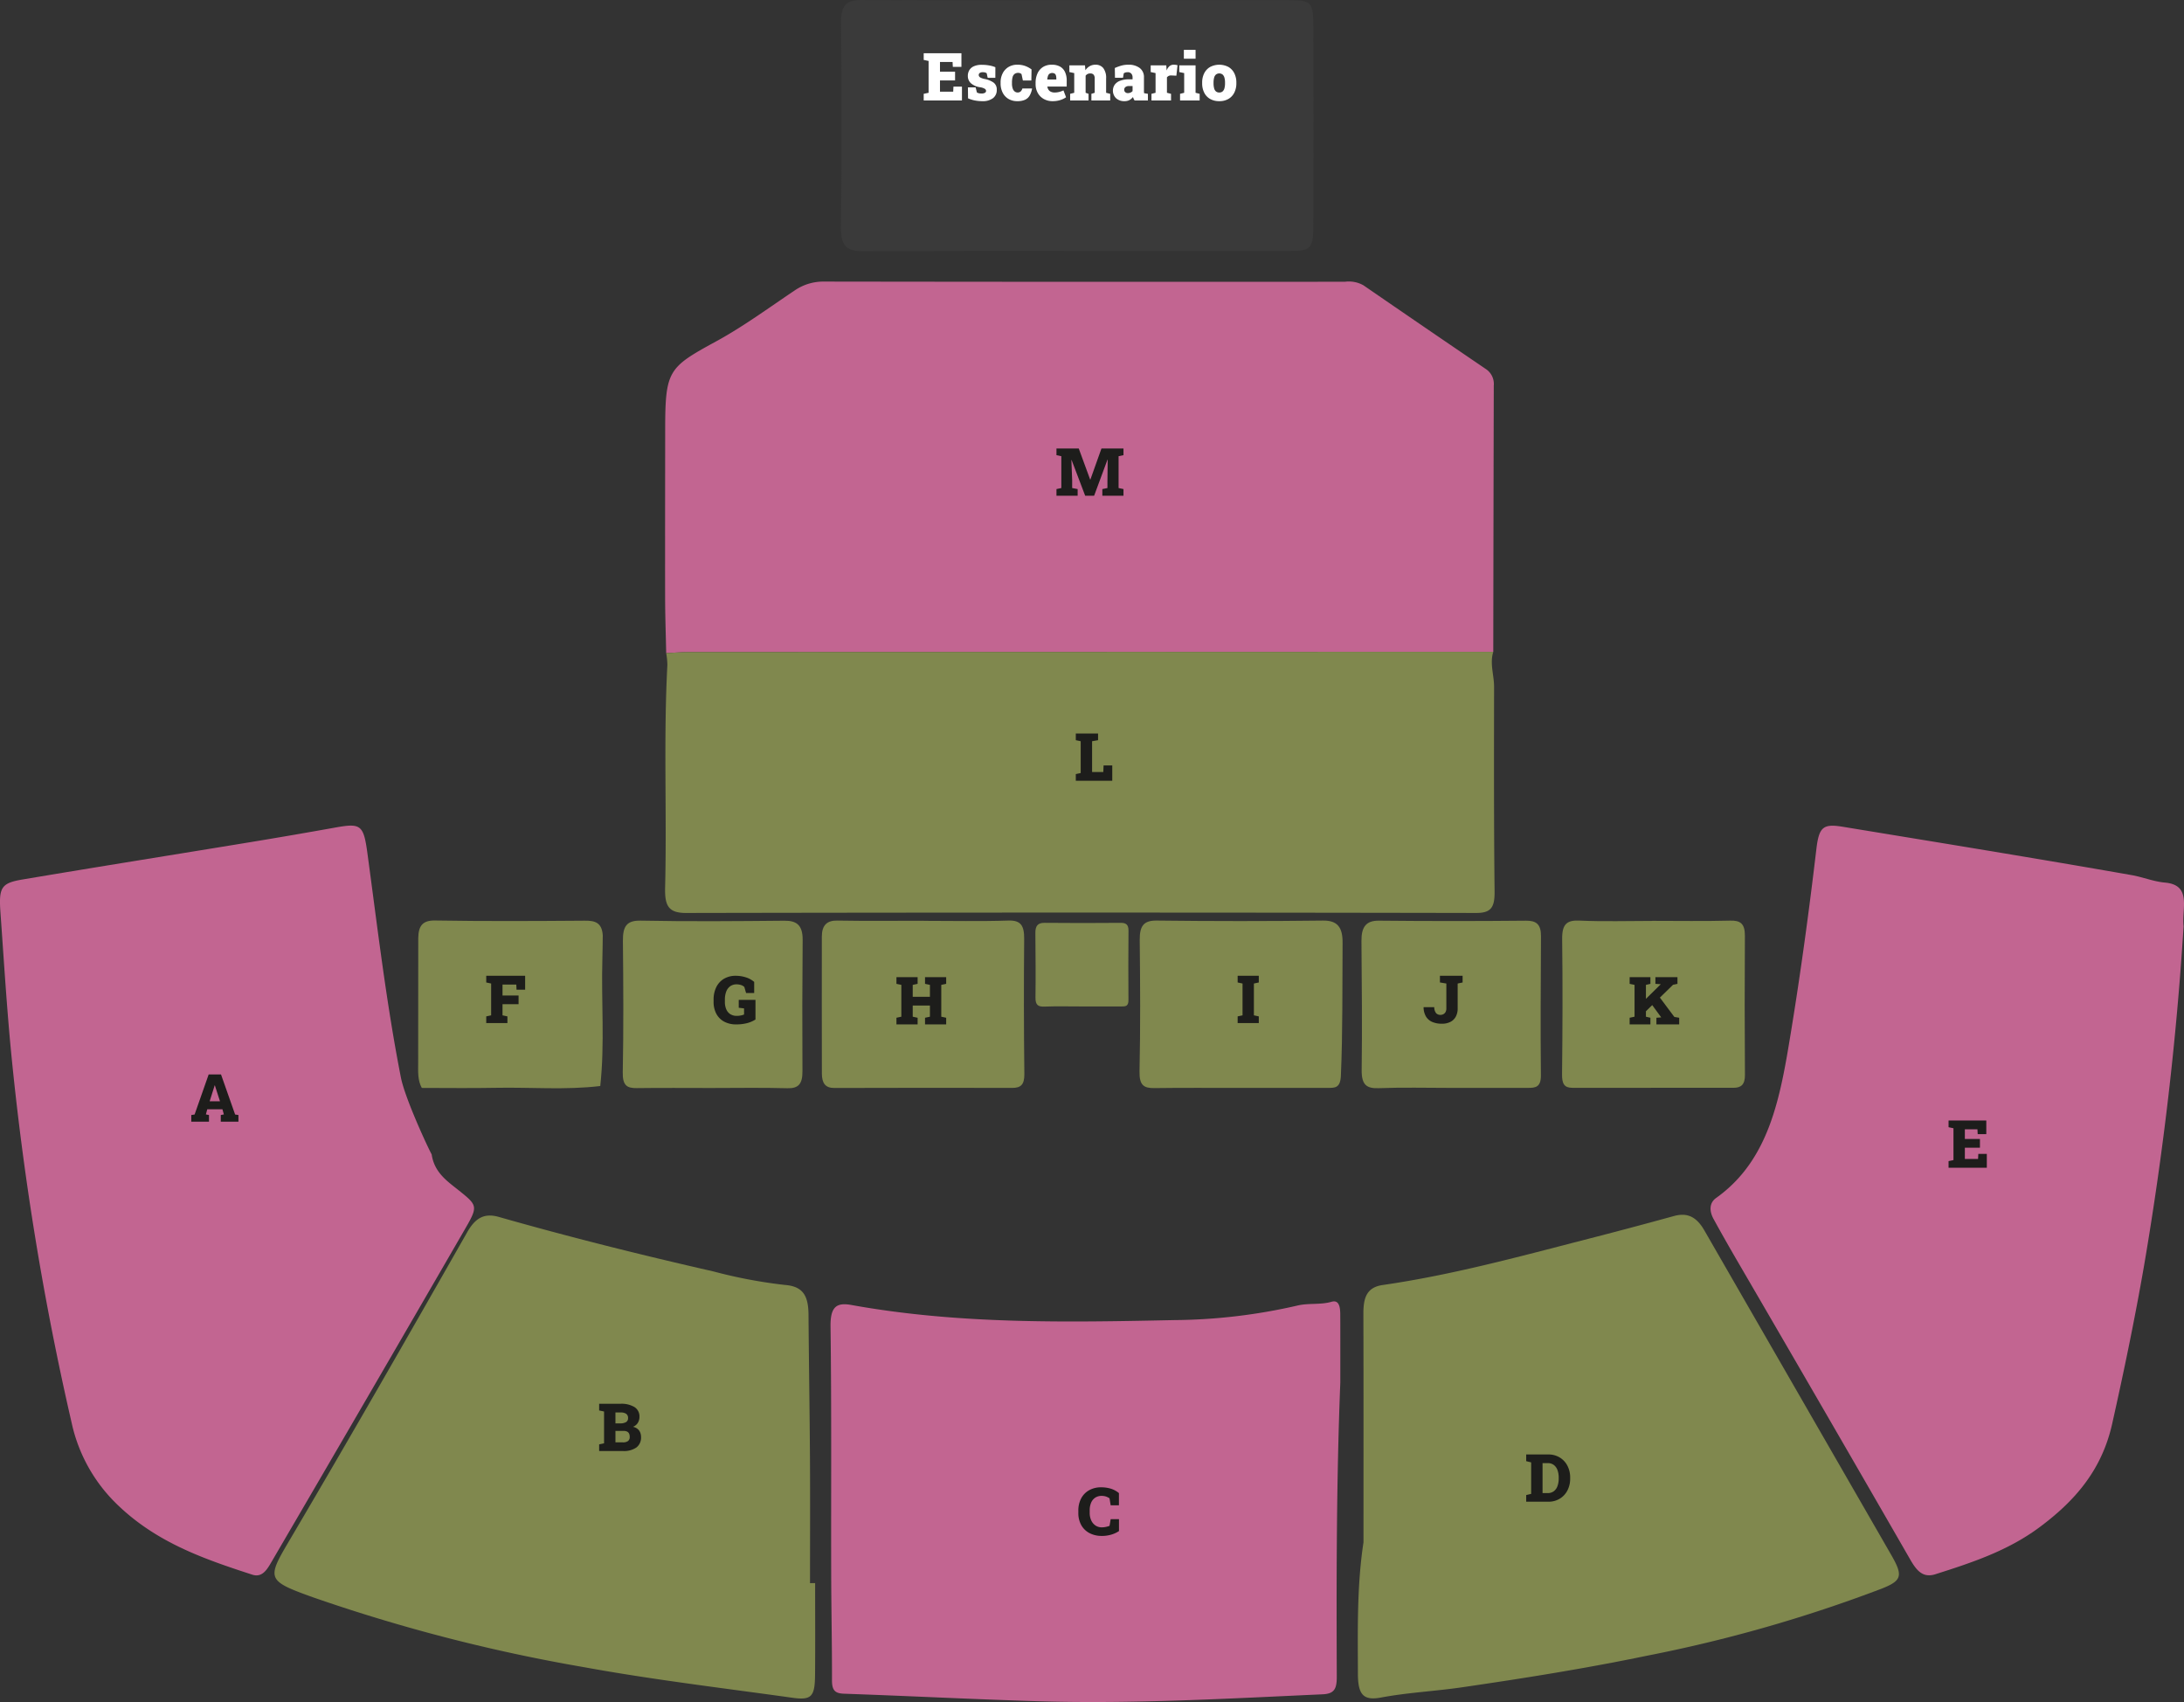 <svg xmlns="http://www.w3.org/2000/svg" viewBox="0 0 394.45 307.359">
    <rect x="0" y="0" width="394.45" height="307.359" fill="#333333" stroke="none"/>
    <g id="MAP">
        <path id="M"
            d="M261.082,431.655c-.068-3.341-.188-6.681-.195-10.022-.02-10.046.005-20.092.012-30.138.007-10.886.486-11.391,9.184-16.129,4.896-2.667,9.499-6.051,14.19-9.198a9.121,9.121,0,0,1,5.324-1.611q47.039.069,94.077.031a5.356,5.356,0,0,1,3.33.636q11.069,7.618,22.175,15.165a3.233,3.233,0,0,1,1.371,2.974q-.057,24.028-.09,48.057-72.664.02-145.327.046C263.784,431.468,262.433,431.59,261.082,431.655Z"
            transform="translate(-140.761 -313.707)" style="fill:#c26591" />
        <path id="E"
            d="M535.137,480.97a579.772,579.772,0,0,1-7.131,61.244c-1.663,9.606-3.646,19.129-5.77,28.62-1.924,8.598-7.003,14.117-13.107,18.662-5.744,4.278-12.284,6.416-18.817,8.493-2.24.712-3.378-.625-4.531-2.628q-15.668-27.208-31.464-54.32c-1.382-2.384-2.749-4.781-4.074-7.208-.751-1.375-.829-2.869.474-3.797,9.661-6.875,11.589-18.258,13.48-29.795,1.808-11.029,3.307-22.103,4.62-33.219.477-4.043,1.267-4.588,4.807-4.006,17.393,2.862,34.793,5.677,52.161,8.729,1.978.348,3.937,1.164,5.984,1.344C536.678,473.518,534.779,477.792,535.137,480.97Z"
            transform="translate(-140.761 -313.707)" style="fill:#c26591" />
        <path id="A"
            d="M218.722,522.169c.497,3.322,2.831,4.845,4.941,6.538,3.296,2.645,3.462,2.827,1.183,6.768q-17.452,30.176-35.03,60.256c-.8,1.372-1.675,2.928-3.49,2.337-8.636-2.808-17.193-5.743-24.291-12.571a29.017,29.017,0,0,1-8.325-14.81,524.62,524.62,0,0,1-11-67.565c-.775-8.202-1.279-16.415-1.865-24.628-.321-4.504.11-5.311,3.956-5.959,13.688-2.306,27.393-4.482,41.089-6.732q7.723-1.269,15.431-2.653c4.56-.812,5.098-.532,5.788,4.558,1.839,13.561,3.426,27.171,6.057,40.572C213.897,512.004,217.952,520.77,218.722,522.169Z"
            transform="translate(-140.761 -313.707)" style="fill:#c26591" />
        <path id="L"
            d="M261.082,431.655c1.351-.065,2.701-.187,4.052-.188q72.664-.033,145.327-.046c-.666,2.119.147,4.197.144,6.303-.018,12.332-.044,24.665.091,36.995.032,2.946-.72,3.861-3.354,3.856q-71.336-.138-142.672,0c-3.178.007-3.865-1.3-3.784-4.586.331-13.397-.302-26.809.41-40.205A13.623,13.623,0,0,0,261.082,431.655Z"
            transform="translate(-140.761 -313.707)" style="fill:#80884e" />
        <path id="D"
            d="M482.344,594.519q-16.871-29.292-33.741-58.585c-1.425-2.49-3.076-3.3-5.526-2.626q-8.053,2.217-16.137,4.287c-12.083,3.118-24.144,6.393-36.451,8.165-2.904.418-3.497,2.319-3.489,5.185.041,13.762.018,27.524.018,41.286-1.2,7.888-1.027,15.791-1.009,23.689.008,3.775.949,4.94,4.159,4.338,4.846-.909,9.74-1.135,14.595-1.843,11.157-1.625,22.294-3.397,33.365-5.692a259.216,259.216,0,0,0,42.414-12.104C484.271,599.154,484.515,598.287,482.344,594.519Z"
            transform="translate(-140.761 -313.707)" style="fill:#80884e" />
        <path id="B"
            d="M287.98,599.596c0,5.504.035,11.009-.012,16.513-.034,3.987-.621,4.674-4.106,4.186-12.609-1.765-25.246-3.259-37.799-5.552A307.841,307.841,0,0,1,197.36,602.18c-8.855-3.17-8.408-3.359-3.756-11.26,10.668-18.118,21.127-36.399,31.546-54.708,1.512-2.658,3.162-3.47,5.719-2.742,12.832,3.654,25.748,6.878,38.715,9.831a88.723,88.723,0,0,0,12.927,2.446c3.415.254,4.252,2.112,4.276,5.433.063,8.616.208,17.231.261,25.846.046,7.524.01,15.049.01,22.574Z"
            transform="translate(-140.761 -313.707)" style="fill:#80884e" />
        <path id="H"
            d="M307.579,479.998c5.099,0,10.202.115,15.297-.053,2.249-.074,2.882.903,2.86,3.327q-.113,12.184.033,24.369c.025,1.97-.669,2.526-2.178,2.524-10.719-.013-21.438-.026-32.157.014-1.648.006-2.233-.914-2.234-2.622-.007-8.243-.029-16.485-.008-24.728.005-2.045.93-2.914,2.778-2.881,5.202.091,10.406.032,15.61.032Z"
            transform="translate(-140.761 -313.707)" style="fill:#80884e" />
        <path id="I"
            d="M364.91,510.169c-5.21.005-10.421-.044-15.63.03-1.907.027-2.768-.467-2.711-3.034.174-7.89.122-15.789.038-23.682-.028-2.596.728-3.566,3.08-3.537q15.004.183,30.01.002c2.624-.034,3.566,1.213,3.546,4.006-.059,8.005.039,16.01-.307,24.015-.098,2.269-1.109,2.191-2.395,2.192Q372.725,510.172,364.91,510.169Z"
            transform="translate(-140.761 -313.707)" style="fill:#80884e" />
        <path id="F"
            d="M216.939,510.169c-.77-1.4-.656-2.962-.653-4.514q.022-11.29.016-22.567c.036-2.287.874-3.189,3.046-3.153,9.012.149,18.028.101,27.042.033,1.768-.013,3.088.286,3.236,2.655-.023,1.418-.03,2.851-.071,4.284-.219,7.637.456,15.294-.383,22.917-6.287.753-12.592.199-18.889.325C225.837,510.238,221.387,510.168,216.939,510.169Z"
            transform="translate(-140.761 -313.707)" style="fill:#80884e" />
        <path id="K"
            d="M439.171,479.999c4.691,0,9.383.081,14.072-.041,1.822-.048,2.677.507,2.662,2.752q-.082,12.563.008,25.128c.011,1.781-.732,2.31-2.089,2.31q-14.541-.008-29.083.002c-1.475.002-1.88-.749-1.86-2.45.095-8.135.122-16.274.02-24.409-.034-2.73.869-3.441,3.138-3.337,4.371.199,8.754.058,13.132.058Z"
            transform="translate(-140.761 -313.707)" style="fill:#80884e" />
        <path id="G"
            d="M269.201,510.183c-4.481-.001-8.963-.041-13.444.019-1.777.024-2.565-.488-2.519-2.862.152-7.892.108-15.791.026-23.686-.028-2.698.686-3.746,3.232-3.695,8.647.174,17.299.095,25.948.015,2.189-.02,3.308.79,3.284,3.486q-.106,11.842-.036,23.685c.016,2.298-.706,3.139-2.737,3.08C278.374,510.094,273.786,510.185,269.201,510.183Z"
            transform="translate(-140.761 -313.707)" style="fill:#80884e" />
        <path id="J"
            d="M402.648,510.163c-4.271.002-8.545-.115-12.81.05-2.179.084-3.183-.498-3.147-3.28.103-7.769.019-15.542-.039-23.313-.019-2.518.826-3.678,3.154-3.654q13.28.133,26.56.004c1.823-.016,2.722.606,2.71,2.8-.044,8.369-.102,16.74-.015,25.108.023,2.188-1,2.287-2.352,2.285Q409.679,510.156,402.648,510.163Z"
            transform="translate(-140.761 -313.707)" style="fill:#80884e" />
        <path id="C"
            d="M382.832,563.388c-.703,17.688-.703,35.387-.637,53.085.008,2.232-.441,3.104-2.577,3.2-17.157.775-34.31,1.768-51.487,1.248-11.64-.352-23.273-.954-34.912-1.355-1.553-.054-2.197-.512-2.193-2.399.014-6.458-.129-12.917-.144-19.375-.035-14.843.076-29.689-.119-44.529-.047-3.547,1.044-4.388,3.76-3.897,19.323,3.493,38.796,3.142,58.25,2.731a102.314,102.314,0,0,0,22.281-2.618c2.041-.5,4.138-.098,6.205-.692,1.446-.416,1.561,1.157,1.566,2.39C382.843,555.248,382.832,559.318,382.832,563.388Z"
            transform="translate(-140.761 -313.707)" style="fill:#c26591" />
    </g>
    <g id="STAGE">
        <path id="none"
            d="M336.055,495.456c-2.215.001-4.433-.057-6.645.025-1.13.042-1.651-.249-1.632-1.64.053-3.885.01-7.771-.02-11.656-.01-1.259.429-1.839,1.636-1.827q6.889.066,13.778.002c.946-.008,1.412.303,1.406,1.4-.023,4.185-.053,8.37-.008,12.554.012,1.094-.519,1.143-1.22,1.143Q339.702,495.452,336.055,495.456Z"
            transform="translate(-140.761 -313.707)" style="fill:#80884e" />
        <path
            d="M335.108,313.748q19.226-.003,38.453.003c4.139.004,4.398.297,4.406,5.114q.029,17.585.001,35.17c-.011,4.57-.365,4.984-4.249,4.987-25.739.017-51.478-.024-77.218.05-2.777.008-3.892-.98-3.857-4.33q.197-18.479.014-36.963c-.03-3.21,1.08-4.089,3.685-4.07C309.265,313.801,322.187,313.75,335.108,313.748Z"
            transform="translate(-140.761 -313.707)" style="fill:#3a3a3a" />
        <path
            d="M307.59,331.852v-1.201l.885-.188v-5.748l-.885-.188v-1.207h6.814v2.461h-1.553l-.047-.879h-2.273v1.752h2.725v1.576h-2.725v2.033h2.385l.047-.92h1.535v2.508Z"
            transform="translate(-140.761 -313.707)" style="fill:#fff" />
        <path
            d="M318.166,331.975a6.714,6.714,0,0,1-1.397-.138,5.549,5.549,0,0,1-1.169-.378l-.023-1.975h1.389l.234.92a1.273,1.273,0,0,0,.316.132,1.688,1.688,0,0,0,.463.056,1.245,1.245,0,0,0,.686-.135.404.404,0,0,0,.188-.34.469.469,0,0,0-.214-.366,2.362,2.362,0,0,0-.911-.296,3.135,3.135,0,0,1-1.641-.741,1.772,1.772,0,0,1-.527-1.31,2.022,2.022,0,0,1,.246-.984,1.782,1.782,0,0,1,.806-.73,3.389,3.389,0,0,1,1.497-.278,7.289,7.289,0,0,1,1.362.123,4.819,4.819,0,0,1,1.063.311l-.006,1.91h-1.383l-.176-.82a.992.992,0,0,0-.305-.141,1.435,1.435,0,0,0-.381-.047.94.94,0,0,0-.574.141.439.439,0,0,0-.182.363.49.49,0,0,0,.079.258.754.754,0,0,0,.314.246,3.093,3.093,0,0,0,.686.217,4.117,4.117,0,0,1,1.632.668,1.548,1.548,0,0,1,.548,1.301,1.817,1.817,0,0,1-.671,1.485A3.015,3.015,0,0,1,318.166,331.975Z"
            transform="translate(-140.761 -313.707)" style="fill:#fff" />
        <path
            d="M324.506,331.975a3.05,3.05,0,0,1-1.623-.416,2.757,2.757,0,0,1-1.043-1.143,3.66,3.66,0,0,1-.363-1.658v-.135a3.592,3.592,0,0,1,.378-1.682,2.821,2.821,0,0,1,1.055-1.137,2.986,2.986,0,0,1,1.579-.41,3.963,3.963,0,0,1,1.556.275,4.447,4.447,0,0,1,1.022.574l-.035,1.998H325.502l-.246-1.149a.755.755,0,0,0-.267-.164.807.807,0,0,0-.278-.065,1.149,1.149,0,0,0-.697.19,1.049,1.049,0,0,0-.369.577,3.661,3.661,0,0,0-.111.99v.135a2.643,2.643,0,0,0,.149.987,1.099,1.099,0,0,0,.378.513.835.835,0,0,0,.469.152.817.817,0,0,0,.571-.184,1.2,1.2,0,0,0,.314-.542h1.723l.024.035a3.809,3.809,0,0,1-.44,1.257,1.869,1.869,0,0,1-.829.75A3.282,3.282,0,0,1,324.506,331.975Z"
            transform="translate(-140.761 -313.707)" style="fill:#fff" />
        <path
            d="M330.887,331.975a3.192,3.192,0,0,1-1.626-.401,2.816,2.816,0,0,1-1.078-1.099,3.214,3.214,0,0,1-.384-1.576v-.217a4.078,4.078,0,0,1,.34-1.711,2.651,2.651,0,0,1,.996-1.163,2.901,2.901,0,0,1,1.611-.413,2.955,2.955,0,0,1,1.456.331,2.156,2.156,0,0,1,.905.973,3.606,3.606,0,0,1,.311,1.579v1.061h-3.486l-.006.041a1.3,1.3,0,0,0,.202.53,1.074,1.074,0,0,0,.431.366,1.539,1.539,0,0,0,.68.135,3.382,3.382,0,0,0,.782-.091,4.252,4.252,0,0,0,.811-.29l.469,1.242a3.812,3.812,0,0,1-1.043.504A4.436,4.436,0,0,1,330.887,331.975Zm-.955-3.908h1.611v-.152a2.041,2.041,0,0,0-.067-.568.624.624,0,0,0-.232-.346.91.91,0,0,0-.946.032.851.851,0,0,0-.27.41,2.906,2.906,0,0,0-.12.595Z"
            transform="translate(-140.761 -313.707)" style="fill:#fff" />
        <path
            d="M334.039,331.852v-1.201l.738-.188v-3.557l-.879-.188v-1.207h2.824l.07.885a2.31,2.31,0,0,1,.776-.738,2.065,2.065,0,0,1,1.046-.264,1.753,1.753,0,0,1,1.406.604,2.919,2.919,0,0,1,.516,1.916v2.549l.738.188v1.201H337.877v-1.201l.598-.188v-2.555a1.03,1.03,0,0,0-.205-.724.774.774,0,0,0-.586-.214,1.091,1.091,0,0,0-.492.102,1.005,1.005,0,0,0-.357.308v3.082l.527.188v1.201Z"
            transform="translate(-140.761 -313.707)" style="fill:#fff" />
        <path
            d="M343.842,331.975a2.158,2.158,0,0,1-1.5-.521,1.923,1.923,0,0,1-.261-2.438,2.091,2.091,0,0,1,.961-.718,4.298,4.298,0,0,1,1.608-.261h.662v-.375a.994.994,0,0,0-.217-.647.832.832,0,0,0-.685-.267,1.338,1.338,0,0,0-.372.05,1.121,1.121,0,0,0-.314.144l-.141.809h-1.447l-.029-1.764a9.321,9.321,0,0,1,1.128-.416,4.59,4.59,0,0,1,1.315-.176,3.256,3.256,0,0,1,2.057.595,2.026,2.026,0,0,1,.762,1.696v2.338q0,.135.003.264a1.415,1.415,0,0,0,.026.246l.686.117v1.201h-2.402a2.091,2.091,0,0,1-.164-.281,1.402,1.402,0,0,1-.123-.352,2.207,2.207,0,0,1-.644.557A1.85,1.85,0,0,1,343.842,331.975Zm.633-1.453a1.194,1.194,0,0,0,.448-.091,1.046,1.046,0,0,0,.39-.273v-.914h-.639a1,1,0,0,0-.642.182.586.586,0,0,0-.226.48.568.568,0,0,0,.188.451A.703.703,0,0,0,344.475,330.522Z"
            transform="translate(-140.761 -313.707)" style="fill:#fff" />
        <path
            d="M348.728,331.852v-1.201l.738-.188v-3.557l-.879-.188v-1.207h2.818l.047.773.012.158a1.884,1.884,0,0,1,.524-.794,1.2,1.2,0,0,1,.782-.255,2.696,2.696,0,0,1,.305.021,2.191,2.191,0,0,1,.357.073l-.205,1.887-.879-.041a1.07,1.07,0,0,0-.477.067,1.182,1.182,0,0,0-.349.261v2.801l.738.188v1.201Z"
            transform="translate(-140.761 -313.707)" style="fill:#fff" />
        <path
            d="M353.891,331.852v-1.201l.744-.188v-3.557l-.885-.188v-1.207h2.941v4.951l.738.188v1.201Zm.686-7.541v-1.6h2.115v1.6Z"
            transform="translate(-140.761 -313.707)" style="fill:#fff" />
        <path
            d="M360.981,331.975a3.251,3.251,0,0,1-1.673-.407,2.686,2.686,0,0,1-1.06-1.137,3.72,3.72,0,0,1-.366-1.69v-.117a3.673,3.673,0,0,1,.366-1.676,2.733,2.733,0,0,1,1.058-1.14,3.575,3.575,0,0,1,3.331-.003,2.719,2.719,0,0,1,1.055,1.137,3.688,3.688,0,0,1,.366,1.682v.117a3.706,3.706,0,0,1-.366,1.685,2.715,2.715,0,0,1-1.055,1.14A3.176,3.176,0,0,1,360.981,331.975Zm0-1.565a.866.866,0,0,0,.601-.202,1.166,1.166,0,0,0,.328-.577,3.407,3.407,0,0,0,.102-.891v-.117a3.296,3.296,0,0,0-.102-.87,1.19,1.19,0,0,0-.331-.58.988.988,0,0,0-1.213,0,1.172,1.172,0,0,0-.328.58,3.386,3.386,0,0,0-.1.87v.117a3.527,3.527,0,0,0,.1.896,1.119,1.119,0,0,0,.328.574A.904.904,0,0,0,360.981,330.411Z"
            transform="translate(-140.761 -313.707)" style="fill:#fff" />
        <path
            d="M175.309,516.261V515.06l.598-.088,2.543-7.242h2.227l2.549,7.242.598.088v1.201h-3.188V515.06l.557-.105-.258-.926h-2.742l-.246.926.557.105v1.201Zm3.316-3.674h1.869l-.832-2.584-.094-.299h-.035l-.1.328Z"
            transform="translate(-140.761 -313.707)" style="fill:#1d1d1b" />
        <path
            d="M248.974,575.739v-1.201l.885-.188v-5.748l-.885-.188v-1.207h3.861a4.557,4.557,0,0,1,2.514.592,1.97,1.97,0,0,1,.902,1.764,2.057,2.057,0,0,1-.287,1.081,1.783,1.783,0,0,1-.885.724,1.929,1.929,0,0,1,.832.378,1.603,1.603,0,0,1,.475.644,2.165,2.165,0,0,1,.152.817,2.231,2.231,0,0,1-.838,1.893,3.957,3.957,0,0,1-2.432.639Zm2.941-4.992h.832a2.04,2.04,0,0,0,1.087-.232.792.792,0,0,0,.36-.718.892.892,0,0,0-.337-.776,1.75,1.75,0,0,0-1.022-.243h-.92Zm0,3.428h1.354a1.473,1.473,0,0,0,.917-.24.872.872,0,0,0,.308-.733,1.409,1.409,0,0,0-.117-.612.762.762,0,0,0-.363-.363,1.476,1.476,0,0,0-.644-.12H251.915Z"
            transform="translate(-140.761 -313.707)" style="fill:#1d1d1b" />
        <path
            d="M339.739,591.07a4.678,4.678,0,0,1-2.174-.492,3.628,3.628,0,0,1-1.5-1.427,4.436,4.436,0,0,1-.545-2.27v-.393a4.583,4.583,0,0,1,.501-2.177,3.653,3.653,0,0,1,1.43-1.482,4.338,4.338,0,0,1,2.206-.536,5.973,5.973,0,0,1,1.696.237,4.178,4.178,0,0,1,1.497.811v2.197h-1.494l-.205-1.26a2.839,2.839,0,0,0-.419-.234,2.268,2.268,0,0,0-.469-.152,2.584,2.584,0,0,0-.536-.053,2.066,2.066,0,0,0-1.137.311,2.023,2.023,0,0,0-.753.899,3.446,3.446,0,0,0-.267,1.427v.404a3.252,3.252,0,0,0,.275,1.38,2.211,2.211,0,0,0,.77.929,2,2,0,0,0,1.145.334,3.498,3.498,0,0,0,.703-.073,4.76,4.76,0,0,0,.691-.196l.205-1.207h1.5v2.15a5.118,5.118,0,0,1-1.301.612A5.819,5.819,0,0,1,339.739,591.07Z"
            transform="translate(-140.761 -313.707)" style="fill:#1d1d1b" />
        <path
            d="M492.69,524.589v-1.201l.885-.188v-5.748l-.885-.188v-1.207h6.814v2.461h-1.553l-.047-.879h-2.273v1.752h2.725v1.576h-2.725v2.033h2.385l.047-.92h1.535v2.508Z"
            transform="translate(-140.761 -313.707)" style="fill:#1d1d1b" />
        <path
            d="M228.58,498.452V497.251l.885-.188v-5.748l-.885-.188v-1.207h7.025v2.514h-1.553l-.041-.932h-2.49v1.975h2.9v1.57h-2.9v2.016l.885.188v1.201Z"
            transform="translate(-140.761 -313.707)" style="fill:#1d1d1b" />
        <path
            d="M273.76,498.698a4.511,4.511,0,0,1-2.241-.516,3.452,3.452,0,0,1-1.397-1.433,4.511,4.511,0,0,1-.48-2.124v-.387a5.057,5.057,0,0,1,.475-2.244,3.588,3.588,0,0,1,1.377-1.523,4.106,4.106,0,0,1,2.18-.551,6.01,6.01,0,0,1,1.752.267,4.223,4.223,0,0,1,1.547.841v1.998h-1.465l-.311-1.084a1.497,1.497,0,0,0-.565-.34,2.373,2.373,0,0,0-.823-.135,1.935,1.935,0,0,0-1.178.349,2.095,2.095,0,0,0-.712.97,4.026,4.026,0,0,0-.237,1.441v.399a3.324,3.324,0,0,0,.249,1.342,1.946,1.946,0,0,0,.73.879,2.136,2.136,0,0,0,1.184.31,3.565,3.565,0,0,0,.732-.076,2.796,2.796,0,0,0,.568-.17V495.81l-.961-.117v-1.418h3.023v3.539a5.222,5.222,0,0,1-1.562.665A7.679,7.679,0,0,1,273.76,498.698Z"
            transform="translate(-140.761 -313.707)" style="fill:#1d1d1b" />
        <path
            d="M302.667,498.698v-1.201l.885-.188v-5.748l-.885-.188v-1.207h3.826v1.207l-.885.188v2.156h3.106v-2.156l-.885-.188v-1.207h3.82v1.207l-.885.188V497.31l.885.188v1.201h-3.82v-1.201l.885-.188v-2.016h-3.106V497.31l.885.188v1.201Z"
            transform="translate(-140.761 -313.707)" style="fill:#1d1d1b" />
        <path
            d="M364.291,498.452V497.251l.885-.188v-5.748l-.885-.188v-1.207h3.82v1.207l-.885.188v5.748l.885.188v1.201Z"
            transform="translate(-140.761 -313.707)" style="fill:#1d1d1b" />
        <path
            d="M401.182,498.575a4.33,4.33,0,0,1-1.731-.316,2.456,2.456,0,0,1-1.137-.97,3.329,3.329,0,0,1-.442-1.667l.012-.035h1.916a1.702,1.702,0,0,0,.36,1.11,1.063,1.063,0,0,0,.759.284,1.154,1.154,0,0,0,.507-.117.954.954,0,0,0,.401-.378,1.304,1.304,0,0,0,.158-.683v-4.488l-1.16-.193v-1.201H404.92v1.207l-.891.188v4.488a3.088,3.088,0,0,1-.334,1.482,2.276,2.276,0,0,1-.97.955A3.284,3.284,0,0,1,401.182,498.575Z"
            transform="translate(-140.761 -313.707)" style="fill:#1d1d1b" />
        <path
            d="M435.09,498.699V497.498l.885-.188v-5.748l-.885-.188v-1.207h3.75v1.207l-.809.188v5.748l.809.188v1.201Zm2.408-1.857-1.049-1.201,4.254-4.189.006-.012-.967-.065v-1.207h3.984v1.207l-.803.17Zm2.426,1.857V497.498l.856-.064h.012L438.74,494.627l1.436-1.272,2.988,3.996.873.146v1.201Z"
            transform="translate(-140.761 -313.707)" style="fill:#1d1d1b" />
        <path
            d="M331.568,403.228v-1.201l.879-.188v-5.748l-.879-.188v-1.207h4.025l2.062,5.619h.035l2.004-5.619h3.978v1.207l-.885.188v5.748l.885.188v1.201h-3.82v-1.201l.92-.188v-1.113l.047-4.014-.035-.006-2.414,6.521h-1.617l-2.449-6.445-.041.006.141,3.656v1.395l.99.188v1.201Z"
            transform="translate(-140.761 -313.707)" style="fill:#1d1d1b" />
        <path
            d="M416.406,584.893v-1.201l.896-.217V577.791l-.896-.223v-1.207h3.996a3.886,3.886,0,0,1,2.045.536,3.75,3.75,0,0,1,1.395,1.482,4.574,4.574,0,0,1,.504,2.183v.135a4.574,4.574,0,0,1-.504,2.183,3.731,3.731,0,0,1-1.395,1.48,3.904,3.904,0,0,1-2.045.533Zm2.953-1.559h.938a1.77,1.77,0,0,0,1.09-.328,2.003,2.003,0,0,0,.665-.923,3.899,3.899,0,0,0,.226-1.386v-.141a3.875,3.875,0,0,0-.226-1.383,2.004,2.004,0,0,0-.665-.92,1.77,1.77,0,0,0-1.09-.328h-.938Z"
            transform="translate(-140.761 -313.707)" style="fill:#1d1d1b" />
        <path
            d="M335.06,454.695v-1.201l.885-.188v-5.748l-.885-.188v-1.207h4.02v1.207l-1.078.188v5.56h2.027l.047-1.189h1.57v2.766Z"
            transform="translate(-140.761 -313.707)" style="fill:#1d1d1b" />
    </g>
</svg>